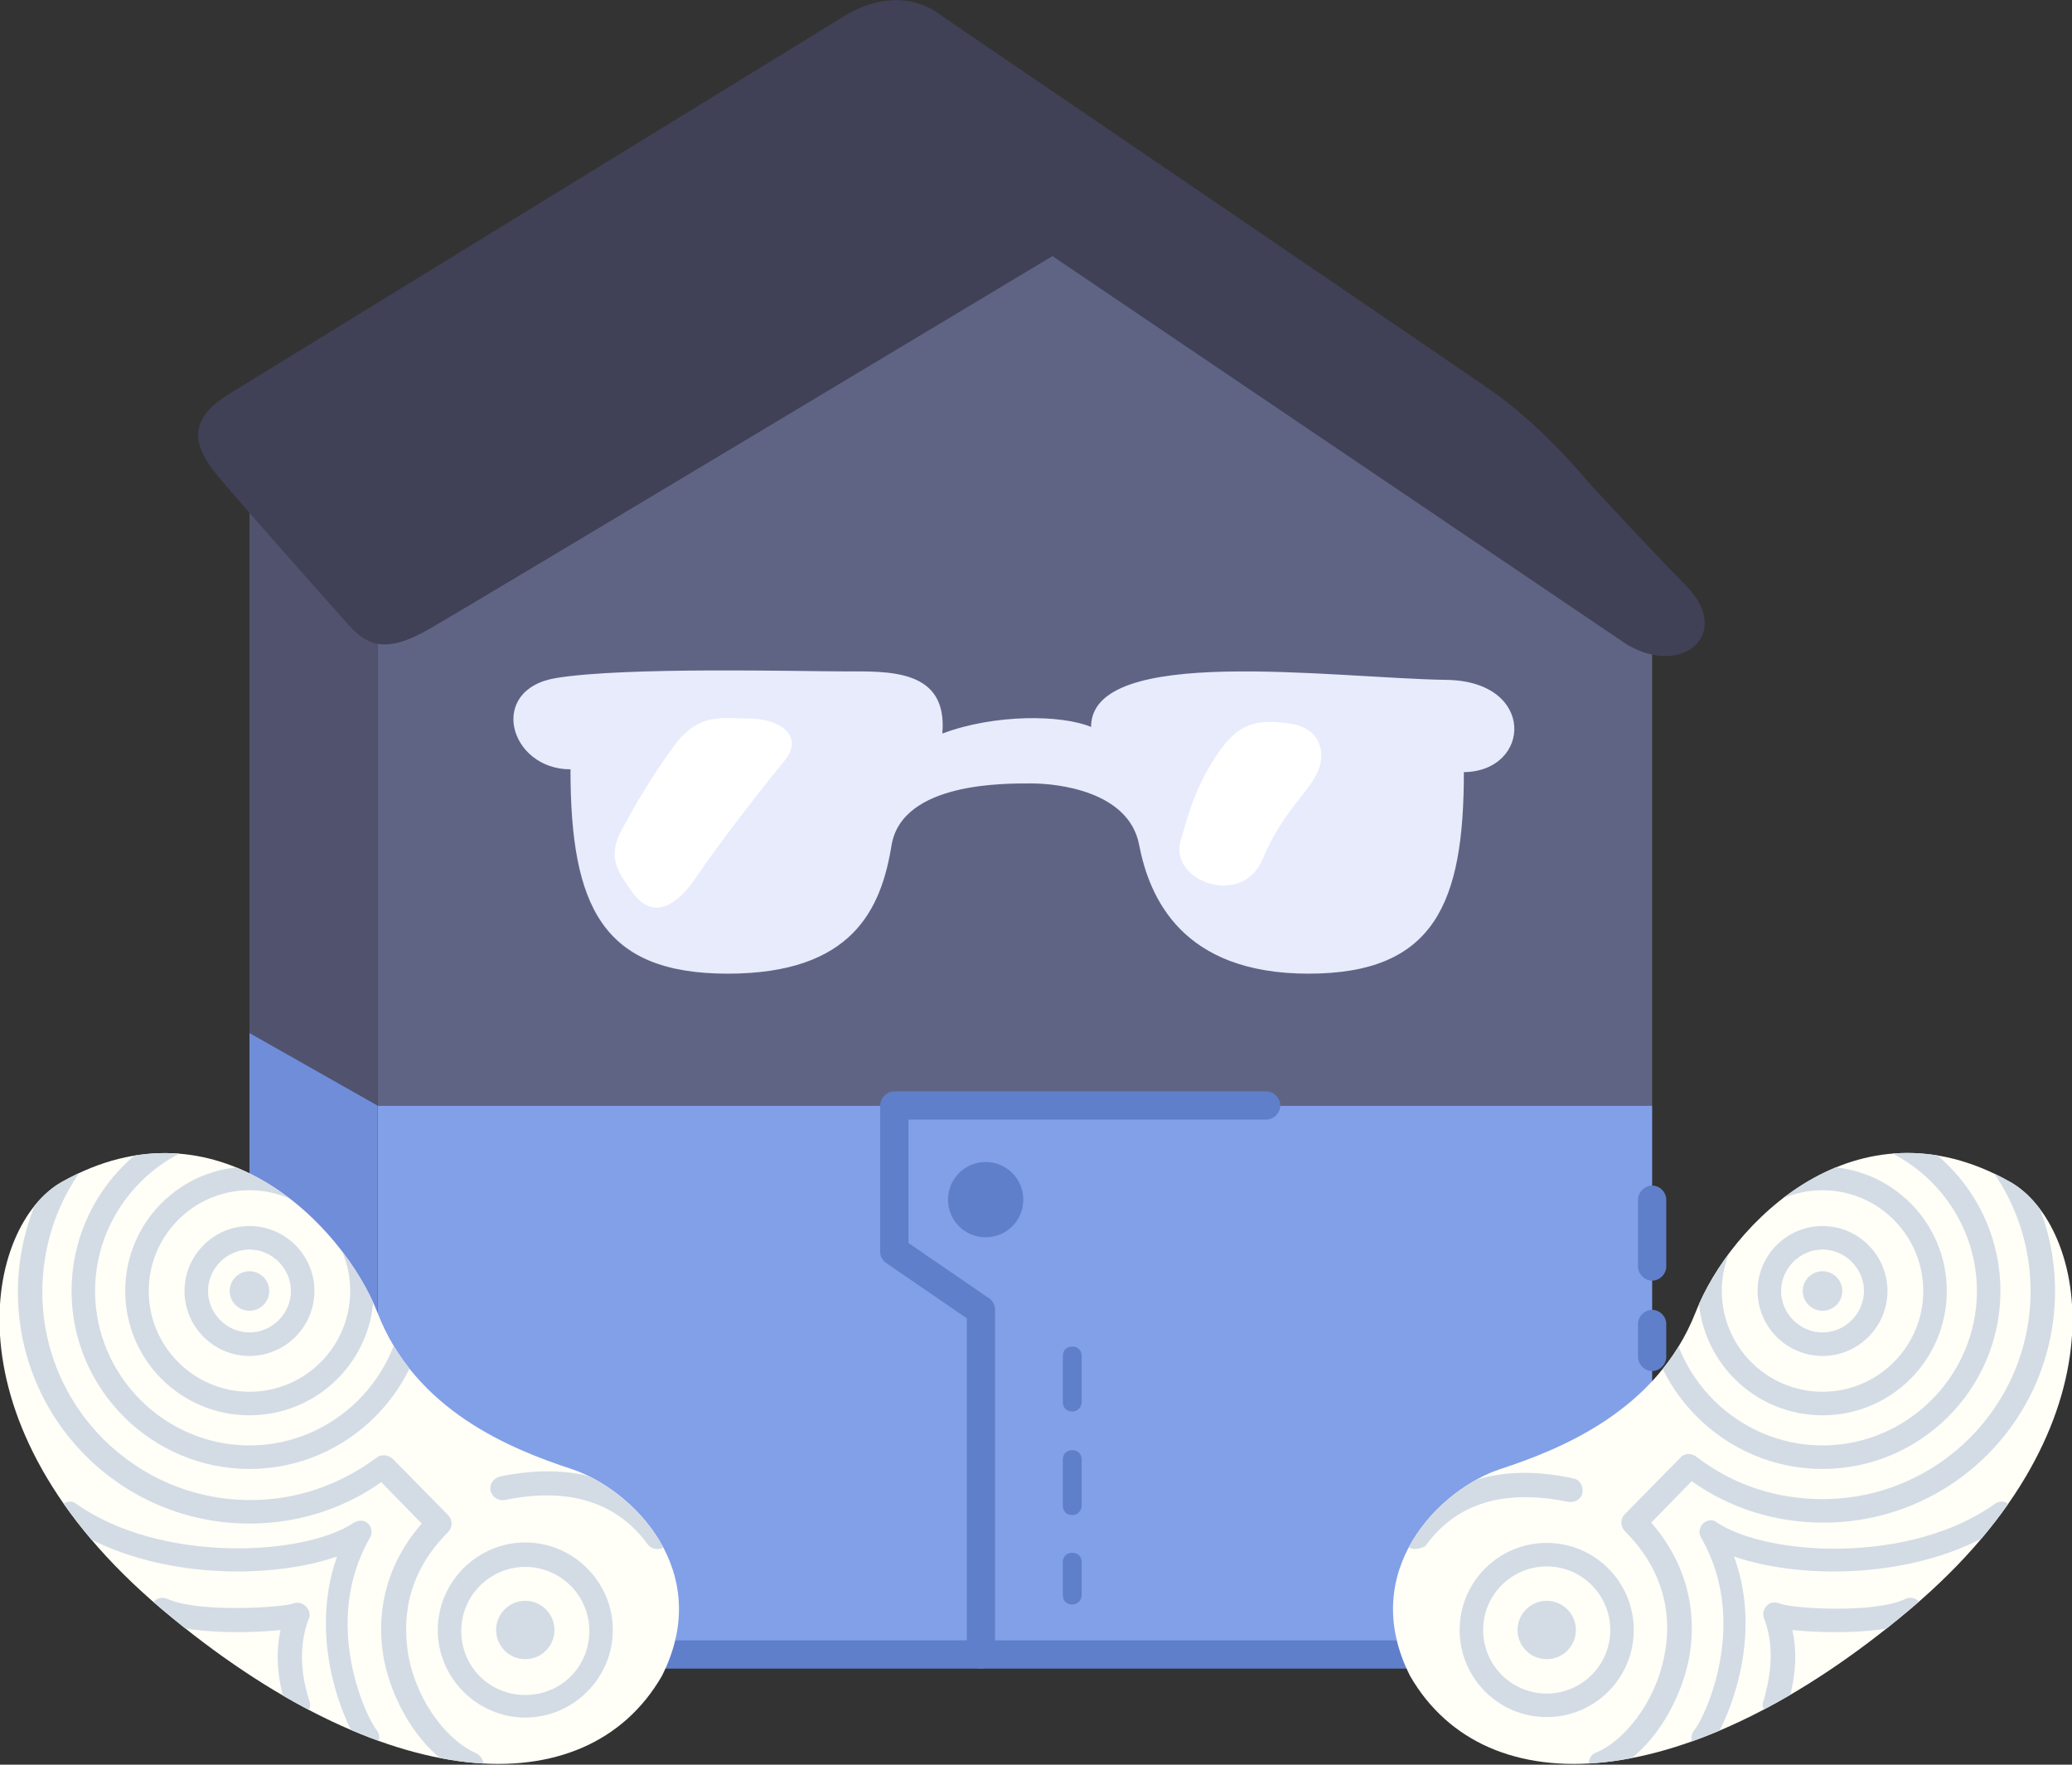<svg version="1.1" id="Layer_1" xmlns="http://www.w3.org/2000/svg" xmlns:xlink="http://www.w3.org/1999/xlink" x="0" y="0" viewBox="0 0 220.1 187.4" style="enable-background:new 0 0 220.1 187.4" xml:space="preserve"><rect x="0" y="0" width="220.1" height="187.4" fill="#333333" stroke="none"/><style>.st7{fill:#fff}.st8{fill:#607fca}.st12{fill:#d3dce5}</style><path style="fill:#82a0e8" d="M40.1 158.1v17.6h135.4v-58.3H40.1z"/><path style="fill:#606484" d="M109 18.3 40.1 63.4v54h135.4V64.7z"/><path style="fill:#51536e" d="M40.1 63.4V53l-13.6-5.5v62.2l13.6 7.7z"/><path style="fill:#708dda" d="M26.5 109.7v39.4l13.6 9v-40.7z"/><path d="M89.7 1.7 24.4 41.8c-4.3 2.6-4 5.2-1.7 8.2 2.3 2.9 14 16 14 16 2.2 2.6 4.2 3.5 8.9.8s66.2-39.6 66.2-39.6l61.1 41.3c5.9 3.4 11.1-1.2 6.3-6.2-4.8-4.9-10.3-10.9-10.3-10.9-1.7-2-5.7-6.6-10.6-10-4.9-3.4-58.1-39.6-58.1-39.6-3.4-2.7-7.4-2-10.5-.1z" style="fill:#404157"/><path d="M100.1 77.9c.6-6.9-5.7-6.6-10.4-6.6s-23.2-.5-30.6.7-5 9.7 1.5 9.7c0 14.6 3.4 21.7 16.7 21.7s16.3-6.9 17.4-13.6c1.1-6.8 12.2-6.6 14.9-6.6s10.3.8 11.4 6.5c1.1 5.7 4.6 13.7 18 13.7s16.5-7.5 16.5-21.4c7.2-.1 7.7-9.7-1.9-9.8-12.2-.2-37.7-3.8-37.7 5-3.1-1.3-10.2-1.4-15.8.7z" style="fill:#e7ebfb"/><path class="st7" d="M66.5 87.3c-2.3 3.7-.9 5.2.7 7.5 1.7 2.3 4 2.4 6.8-1.7 2.7-4 7.2-9.7 9.4-12.4 2.1-2.7-.8-4.4-3.8-4.4s-5.5-.7-8.2 3.2c-2.8 3.8-4.9 7.8-4.9 7.8zM125.4 89.3c-1.2 4.3 6.5 7.1 8.7 2 2.1-5.1 5-7.2 5.9-9.4.9-2.1.2-4.7-3.2-5.1-3.4-.4-5.3-.1-7.7 3.6s-3 6.7-3.7 8.9z"/><path class="st8" d="M175.5 136c-.8 0-1.5-.7-1.5-1.5v-7.1c0-.8.7-1.5 1.5-1.5s1.5.7 1.5 1.5v7.1c0 .8-.7 1.5-1.5 1.5zM175.5 145.6c-.8 0-1.5-.7-1.5-1.5v-3.5c0-.8.7-1.5 1.5-1.5s1.5.7 1.5 1.5v3.5c0 .8-.7 1.5-1.5 1.5zM104.2 177.2c-.8 0-1.5-.7-1.5-1.5V140l-8.6-5.9c-.4-.3-.6-.7-.6-1.2v-15.5c0-.8.7-1.5 1.5-1.5h39.5c.8 0 1.5.7 1.5 1.5s-.7 1.5-1.5 1.5h-38V132l8.6 5.9c.4.3.6.7.6 1.2v36.5c0 .9-.7 1.6-1.5 1.6z"/><path class="st8" d="M152.4 177.2h-86c-.8 0-1.5-.7-1.5-1.5s.7-1.5 1.5-1.5h86c.8 0 1.5.7 1.5 1.5s-.6 1.5-1.5 1.5z"/><defs><path id="SVGID_1_" d="M40.1 139.4C36.4 130 23 116.3 6.6 125.5c-8.1 4.5-12.9 25.6 10.6 45.4s45 21.1 53.1 7.1c5.7-11.2-3.2-19.9-9.6-22-6.4-2.1-16.6-6.2-20.6-16.6z"/></defs><clipPath id="SVGID_00000078749292488108488980000010188809625789815465_"><use xlink:href="#SVGID_1_" style="overflow:visible"/></clipPath><path style="clip-path:url(#SVGID_00000078749292488108488980000010188809625789815465_);fill:#fffff8" d="M40.1 139.4C36.4 130 23 116.3 6.6 125.5c-8.1 4.5-12.9 25.6 10.6 45.4s45 21.1 53.1 7.1c5.7-11.2-3.2-19.9-9.6-22-6.4-2.1-16.6-6.2-20.6-16.6z"/><circle style="clip-path:url(#SVGID_00000078749292488108488980000010188809625789815465_);fill:#d3dce5" cx="26.5" cy="137.1" r="2.1"/><circle style="clip-path:url(#SVGID_00000078749292488108488980000010188809625789815465_);fill:#d3dce5" cx="55.8" cy="173.1" r="3.1"/><path class="st12" d="M55.8 182.4c-5.1 0-9.3-4.2-9.3-9.3s4.2-9.3 9.3-9.3 9.3 4.2 9.3 9.3-4.2 9.3-9.3 9.3zm0-16c-3.7 0-6.8 3-6.8 6.8s3 6.8 6.8 6.8 6.8-3 6.8-6.8-3.1-6.8-6.8-6.8zM26.5 144c-3.8 0-6.9-3.1-6.9-6.9s3.1-6.9 6.9-6.9 6.9 3.1 6.9 6.9-3.1 6.9-6.9 6.9zm0-11.3c-2.4 0-4.4 2-4.4 4.4 0 2.4 2 4.4 4.4 4.4s4.4-2 4.4-4.4c0-2.4-2-4.4-4.4-4.4z" style="clip-path:url(#SVGID_00000078749292488108488980000010188809625789815465_)"/><path class="st12" d="M26.5 150.3c-7.3 0-13.2-5.9-13.2-13.2s5.9-13.2 13.2-13.2 13.2 5.9 13.2 13.2-5.9 13.2-13.2 13.2zm0-23.9c-5.9 0-10.7 4.8-10.7 10.7s4.8 10.7 10.7 10.7 10.7-4.8 10.7-10.7-4.8-10.7-10.7-10.7z" style="clip-path:url(#SVGID_00000078749292488108488980000010188809625789815465_)"/><path class="st12" d="M26.5 156c-10.4 0-18.9-8.5-18.9-18.9 0-10.4 8.5-18.9 18.9-18.9s18.9 8.5 18.9 18.9c0 10.4-8.5 18.9-18.9 18.9zm0-35.3c-9 0-16.4 7.4-16.4 16.4s7.4 16.4 16.4 16.4 16.4-7.4 16.4-16.4-7.3-16.4-16.4-16.4z" style="clip-path:url(#SVGID_00000078749292488108488980000010188809625789815465_)"/><path class="st12" d="M50 188.5c-.2 0-.3 0-.5-.1-4.1-1.7-7.6-6.7-8.7-12.1-1-5.3.4-10.4 4-14.5l-4.3-4.4c-4.1 2.9-9 4.4-14 4.4-13.6 0-24.6-11-24.6-24.6 0-7.1 3.1-13.9 8.5-18.6.5-.5 1.3-.4 1.8.1s.4 1.3-.1 1.8c-4.9 4.2-7.6 10.3-7.6 16.7 0 12.2 9.9 22.1 22.1 22.1 4.9 0 9.5-1.6 13.4-4.5.5-.4 1.2-.3 1.7.1l5.9 6c.5.5.5 1.3 0 1.8-4.7 4.7-4.8 9.7-4.2 13.2 1 5.2 4.4 9.1 7.2 10.3.6.3.9 1 .7 1.6-.3.4-.8.7-1.3.7z" style="clip-path:url(#SVGID_00000078749292488108488980000010188809625789815465_)"/><path class="st12" d="M39.3 185.8c-.4 0-.7-.1-1-.4-1-1.1-5.9-10.5-2.5-20.1-7.5 2.6-20.6 2.4-29.1-3.6-.6-.4-.7-1.2-.3-1.7.4-.6 1.2-.7 1.7-.3 8.9 6.3 24.1 5.6 29.5 2 .5-.3 1.1-.3 1.5.1.4.4.5 1 .2 1.5-5.3 9.2-.2 19.4.7 20.4.4.5.4 1.3-.1 1.8-.1.2-.3.3-.6.3z" style="clip-path:url(#SVGID_00000078749292488108488980000010188809625789815465_)"/><path class="st12" d="M31.6 182.2c-.6 0-1.1-.4-1.2-.9l-.1-.2c-.3-1.2-1.3-4.4-.5-8-3.6.4-10.1.4-13.1-1-.6-.3-.9-1-.6-1.7.3-.6 1-.9 1.7-.6 3.3 1.5 12.2.9 13.3.5.5-.2 1-.1 1.4.3.4.4.5.9.3 1.3-1.4 3.6-.4 7.3 0 8.5l.1.3c.2.7-.2 1.4-.9 1.5h-.4zM69.8 164.5c-.4 0-.8-.2-1-.5-3.3-4.5-8.4-6.1-15.2-4.7-.7.1-1.3-.3-1.5-1-.1-.7.3-1.3 1-1.5 7.8-1.6 13.9.3 17.8 5.6.4.6.3 1.3-.3 1.7-.2.4-.5.4-.8.4z" style="clip-path:url(#SVGID_00000078749292488108488980000010188809625789815465_)"/><defs><path id="SVGID_00000093171167508545638120000001969366306023560117_" d="M180.1 139.4c3.7-9.5 17.1-23.1 33.4-13.9 8.1 4.5 12.9 25.6-10.6 45.4s-45 21.1-53.1 7.1c-5.7-11.2 3.2-19.9 9.6-22 6.4-2.1 16.6-6.2 20.7-16.6z"/></defs><clipPath id="SVGID_00000144300367732995625140000004560768240051686580_"><use xlink:href="#SVGID_00000093171167508545638120000001969366306023560117_" style="overflow:visible"/></clipPath><path style="clip-path:url(#SVGID_00000144300367732995625140000004560768240051686580_);fill:#fffff8" d="M180.1 139.4c3.7-9.5 17.1-23.1 33.4-13.9 8.1 4.5 12.9 25.6-10.6 45.4s-45 21.1-53.1 7.1c-5.7-11.2 3.2-19.9 9.6-22 6.4-2.1 16.6-6.2 20.7-16.6z"/><circle style="clip-path:url(#SVGID_00000144300367732995625140000004560768240051686580_);fill:#d3dce5" cx="193.6" cy="137.1" r="2.1"/><circle style="clip-path:url(#SVGID_00000144300367732995625140000004560768240051686580_);fill:#d3dce5" cx="164.3" cy="173.1" r="3.1"/><circle style="clip-path:url(#SVGID_00000144300367732995625140000004560768240051686580_);fill:none;stroke:#d3dce5;stroke-width:2.5;stroke-linecap:round;stroke-linejoin:round;stroke-miterlimit:10" cx="164.3" cy="173.1" r="8"/><path class="st12" d="M193.6 144c-3.8 0-6.9-3.1-6.9-6.9s3.1-6.9 6.9-6.9 6.9 3.1 6.9 6.9-3.1 6.9-6.9 6.9zm0-11.3c-2.4 0-4.4 2-4.4 4.4 0 2.4 2 4.4 4.4 4.4 2.4 0 4.4-2 4.4-4.4 0-2.4-2-4.4-4.4-4.4z" style="clip-path:url(#SVGID_00000144300367732995625140000004560768240051686580_)"/><path class="st12" d="M193.6 150.3c-7.3 0-13.2-5.9-13.2-13.2s5.9-13.2 13.2-13.2 13.2 5.9 13.2 13.2-5.9 13.2-13.2 13.2zm0-23.9c-5.9 0-10.7 4.8-10.7 10.7s4.8 10.7 10.7 10.7 10.7-4.8 10.7-10.7-4.8-10.7-10.7-10.7z" style="clip-path:url(#SVGID_00000144300367732995625140000004560768240051686580_)"/><path class="st12" d="M193.6 156c-10.4 0-18.9-8.5-18.9-18.9 0-10.4 8.5-18.9 18.9-18.9 10.4 0 18.9 8.5 18.9 18.9 0 10.4-8.5 18.9-18.9 18.9zm0-35.3c-9 0-16.4 7.4-16.4 16.4s7.4 16.4 16.4 16.4 16.4-7.4 16.4-16.4-7.4-16.4-16.4-16.4z" style="clip-path:url(#SVGID_00000144300367732995625140000004560768240051686580_)"/><path class="st12" d="M170.1 188.5c-.5 0-.9-.3-1.2-.8-.3-.6 0-1.4.7-1.6 2.8-1.2 6.2-5.1 7.2-10.3.7-3.4.5-8.5-4.2-13.2-.5-.5-.5-1.3 0-1.8l5.9-6c.4-.5 1.2-.5 1.7-.1 3.9 3 8.5 4.5 13.4 4.5 12.2 0 22.1-9.9 22.1-22.1 0-6.4-2.8-12.5-7.6-16.7-.5-.5-.6-1.2-.1-1.8s1.2-.6 1.8-.1c5.4 4.7 8.5 11.5 8.5 18.6 0 13.6-11 24.6-24.6 24.6-5.1 0-9.9-1.5-14-4.4l-4.3 4.4c3.6 4.1 5 9.2 4 14.5-1.1 5.4-4.6 10.4-8.7 12.1-.3.1-.5.2-.6.2z" style="clip-path:url(#SVGID_00000144300367732995625140000004560768240051686580_)"/><path class="st12" d="M180.9 185.8c-.3 0-.6-.1-.8-.3-.5-.4-.6-1.2-.1-1.8.9-1 6-11.2.7-20.4-.3-.5-.2-1.1.2-1.5.4-.4 1.1-.5 1.5-.1 5.5 3.6 20.6 4.4 29.5-2 .6-.4 1.3-.3 1.7.3.4.6.3 1.3-.3 1.7-8.5 6-21.6 6.2-29.1 3.6 3.5 9.5-1.5 18.9-2.5 20.1-.1.2-.5.4-.8.4z" style="clip-path:url(#SVGID_00000144300367732995625140000004560768240051686580_)"/><path class="st12" d="M188.5 182.2h-.3c-.7-.2-1.1-.9-.9-1.5l.1-.3c.3-1.2 1.4-4.9 0-8.5-.2-.5-.1-1 .3-1.4.4-.4.9-.4 1.4-.2 1.1.5 10 1.1 13.3-.5.6-.3 1.4 0 1.7.6.3.6 0 1.4-.6 1.7-3 1.4-9.5 1.4-13.1 1 .8 3.6-.2 6.8-.5 8l-.1.2c-.2.5-.7.9-1.3.9zM150.3 164.5c-.3 0-.5-.1-.7-.2-.6-.4-.7-1.2-.3-1.7 3.9-5.3 10-7.3 17.8-5.6.7.1 1.1.8 1 1.5-.1.7-.8 1.1-1.5 1-6.8-1.4-11.9.1-15.2 4.7-.4.2-.7.3-1.1.3z" style="clip-path:url(#SVGID_00000144300367732995625140000004560768240051686580_)"/><path class="st8" d="M113.9 149.9c-.6 0-1-.4-1-1V144c0-.6.4-1 1-1s1 .4 1 1v4.9c0 .5-.4 1-1 1zM113.9 160.9c-.6 0-1-.4-1-1V155c0-.6.4-1 1-1s1 .4 1 1v4.9c0 .5-.4 1-1 1zM113.9 170.4c-.6 0-1-.4-1-1v-3.5c0-.6.4-1 1-1s1 .4 1 1v3.5c0 .5-.4 1-1 1z"/><circle class="st8" cx="104.7" cy="127.4" r="4"/></svg>